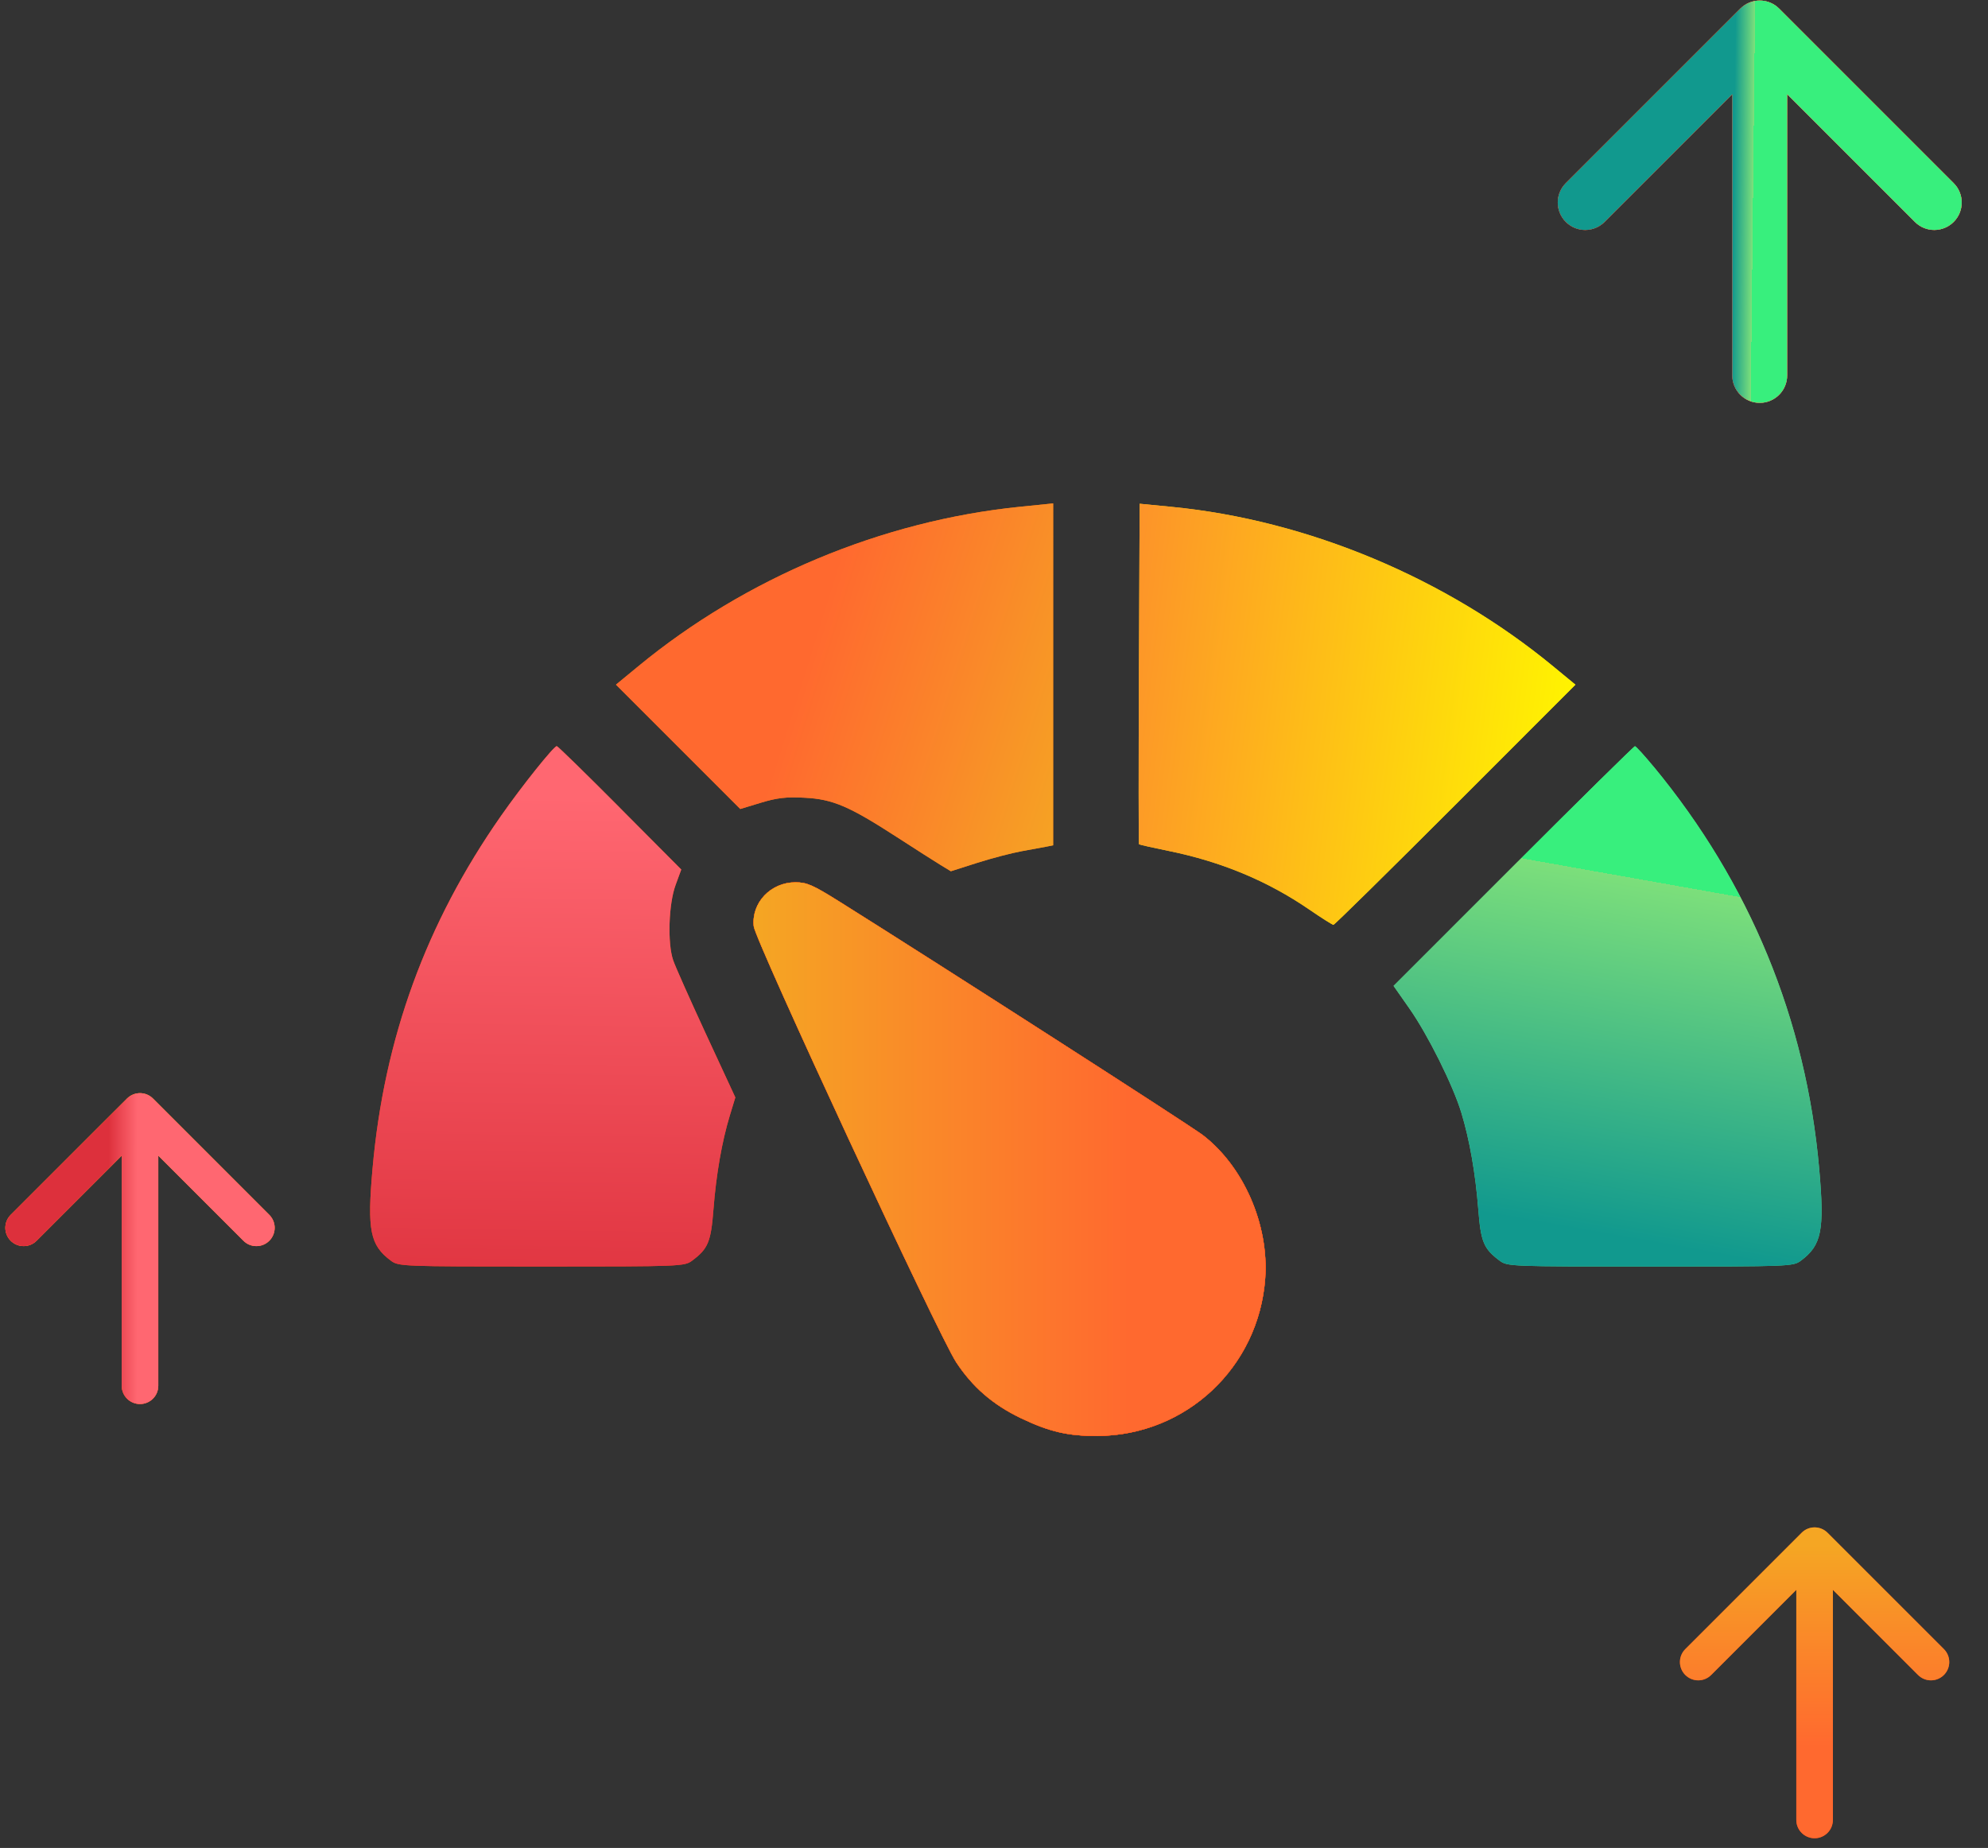<svg fill="none" height="66" viewBox="0 0 71 66" width="71" xmlns="http://www.w3.org/2000/svg" xmlns:xlink="http://www.w3.org/1999/xlink"><rect x="0" y="0" width="71" height="66" fill="#333333" stroke="none"/><linearGradient id="a"><stop offset="0" stop-color="#dd303c"/><stop offset="1" stop-color="#ff6771"/></linearGradient><linearGradient id="b" gradientUnits="userSpaceOnUse" x1="26.276" x2="26.556" xlink:href="#a" y1="47.694" y2="28.528"/><linearGradient id="c"><stop offset="0" stop-color="#f5a623"/><stop offset=".474" stop-color="#fa8829"/><stop offset="1" stop-color="#ff692f"/></linearGradient><linearGradient id="d" gradientUnits="userSpaceOnUse" x1="39.99" x2="29.541" xlink:href="#c" y1="24.51" y2="21.245"/><linearGradient id="e" gradientUnits="userSpaceOnUse" x1="26.91" x2="40.329" xlink:href="#c" y1="34.144" y2="34.144"/><linearGradient id="f" gradientUnits="userSpaceOnUse" x1="56.317" x2="38.915" y1="25.816" y2="23.65"><stop offset="0" stop-color="#fff500"/><stop offset="1" stop-color="#fd8d2c"/></linearGradient><linearGradient id="g"><stop offset=".148" stop-color="#11998e"/><stop offset="1" stop-color="#7cdf7b"/><stop offset="1" stop-color="#38ef7d"/></linearGradient><linearGradient id="h" gradientUnits="userSpaceOnUse" x1="52.072" x2="54.684" xlink:href="#g" y1="45.408" y2="30.714"/><linearGradient id="i" gradientUnits="userSpaceOnUse" x1="4.867" x2="4.867" xlink:href="#c" y1="39.696" y2="46.883"/><linearGradient id="j" gradientUnits="userSpaceOnUse" x1="3.868" x2="4.899" xlink:href="#a" y1="49.503" y2="49.504"/><linearGradient id="k" gradientUnits="userSpaceOnUse" x1="64.674" x2="64.674" xlink:href="#c" y1="55.204" y2="62.391"/><linearGradient id="l" gradientUnits="userSpaceOnUse" x1="62.715" x2="62.715" xlink:href="#c" y1="1" y2="10.104"/><linearGradient id="m" gradientUnits="userSpaceOnUse" x1="61.715" x2="62.747" xlink:href="#a" y1="13.423" y2="13.424"/><linearGradient id="n" gradientUnits="userSpaceOnUse" x1="61.838" x2="62.654" xlink:href="#g" y1="2.869" y2="2.878"/><g clip-rule="evenodd" fill-rule="evenodd"><path d="m22.139 28.852 2.192 2.203-.204.557c-.248.677-.293 2.079-.085 2.684.076.223.607 1.416 1.179 2.652l1.041 2.247-.195.64c-.283.928-.489 2.106-.586 3.354-.09 1.167-.191 1.41-.763 1.836-.274.204-.387.209-5.379.209-4.993 0-5.106-.004-5.38-.209-.744-.555-.849-1.083-.654-3.287.412-4.656 1.91-8.769 4.592-12.604.748-1.07 1.881-2.486 1.988-2.486.035 0 1.049.991 2.255 2.203z" fill="#fb3f03"/><path d="m22.139 28.852 2.192 2.203-.204.557c-.248.677-.293 2.079-.085 2.684.076.223.607 1.416 1.179 2.652l1.041 2.247-.195.64c-.283.928-.489 2.106-.586 3.354-.09 1.167-.191 1.41-.763 1.836-.274.204-.387.209-5.379.209-4.993 0-5.106-.004-5.38-.209-.744-.555-.849-1.083-.654-3.287.412-4.656 1.91-8.769 4.592-12.604.748-1.07 1.881-2.486 1.988-2.486.035 0 1.049.991 2.255 2.203z" fill="url(#b)"/><path d="m37.613 24.085v6.105l-.228.046c-.125.025-.524.099-.886.163-.362.065-1.081.253-1.599.418l-.941.3-.376-.229c-.207-.126-.9-.569-1.541-.984-1.715-1.111-2.298-1.361-3.304-1.413-.659-.035-.985.003-1.566.179l-.734.223-2.22-2.22-2.22-2.22.794-.654c3.832-3.158 8.704-5.197 13.619-5.698l1.202-.122z" fill="#fb7003"/><path d="m37.613 24.085v6.105l-.228.046c-.125.025-.524.099-.886.163-.362.065-1.081.253-1.599.418l-.941.3-.376-.229c-.207-.126-.9-.569-1.541-.984-1.715-1.111-2.298-1.361-3.304-1.413-.659-.035-.985.003-1.566.179l-.734.223-2.22-2.22-2.22-2.22.794-.654c3.832-3.158 8.704-5.197 13.619-5.698l1.202-.122z" fill="url(#d)"/><path d="m29.985 32.204c3.633 2.279 12.531 7.996 12.973 8.336 1.459 1.123 2.364 3.197 2.229 5.111-.224 3.178-2.822 5.62-5.995 5.635-1.05.005-1.722-.152-2.734-.637-.996-.478-1.722-1.105-2.31-1.998-.628-.954-7.176-15.054-7.229-15.569-.087-.839.605-1.57 1.487-1.57.412 0 .622.092 1.58.693z" fill="#fb3f03"/><path d="m29.985 32.204c3.633 2.279 12.531 7.996 12.973 8.336 1.459 1.123 2.364 3.197 2.229 5.111-.224 3.178-2.822 5.62-5.995 5.635-1.05.005-1.722-.152-2.734-.637-.996-.478-1.722-1.105-2.31-1.998-.628-.954-7.176-15.054-7.229-15.569-.087-.839.605-1.57 1.487-1.57.412 0 .622.092 1.58.693z" fill="url(#e)"/><path d="m29.985 32.204c3.633 2.279 12.531 7.996 12.973 8.336 1.459 1.123 2.364 3.197 2.229 5.111-.224 3.178-2.822 5.62-5.995 5.635-1.05.005-1.722-.152-2.734-.637-.996-.478-1.722-1.105-2.31-1.998-.628-.954-7.176-15.054-7.229-15.569-.087-.839.605-1.57 1.487-1.57.412 0 .622.092 1.58.693z" fill="#fb3f03"/><path d="m29.985 32.204c3.633 2.279 12.531 7.996 12.973 8.336 1.459 1.123 2.364 3.197 2.229 5.111-.224 3.178-2.822 5.62-5.995 5.635-1.05.005-1.722-.152-2.734-.637-.996-.478-1.722-1.105-2.31-1.998-.628-.954-7.176-15.054-7.229-15.569-.087-.839.605-1.57 1.487-1.57.412 0 .622.092 1.58.693z" fill="url(#e)"/><path d="m41.867 18.105c4.848.477 9.78 2.542 13.605 5.695l.794.654-4.287 4.288c-2.358 2.358-4.318 4.288-4.356 4.288-.038 0-.425-.245-.861-.544-1.488-1.022-3.141-1.711-5.026-2.095-.567-.116-1.043-.223-1.058-.238s-.016-2.758-.002-6.095l.026-6.067z" fill="#fbcf01"/><path d="m41.867 18.105c4.848.477 9.78 2.542 13.605 5.695l.794.654-4.287 4.288c-2.358 2.358-4.318 4.288-4.356 4.288-.038 0-.425-.245-.861-.544-1.488-1.022-3.141-1.711-5.026-2.095-.567-.116-1.043-.223-1.058-.238s-.016-2.758-.002-6.095l.026-6.067z" fill="url(#f)"/><path d="m59.061 27.384c3.435 4.158 5.439 9.024 5.91 14.355.195 2.204.09 2.731-.654 3.287-.274.204-.387.209-5.379.209s-5.106-.004-5.379-.209c-.571-.426-.672-.669-.763-1.836-.099-1.273-.311-2.483-.605-3.449-.299-.983-1.195-2.781-1.854-3.721l-.567-.809 4.279-4.28c2.354-2.354 4.308-4.28 4.342-4.28s.336.33.669.734z" fill="#55dc8d"/><path d="m59.061 27.384c3.435 4.158 5.439 9.024 5.91 14.355.195 2.204.09 2.731-.654 3.287-.274.204-.387.209-5.379.209s-5.106-.004-5.379-.209c-.571-.426-.672-.669-.763-1.836-.099-1.273-.311-2.483-.605-3.449-.299-.983-1.195-2.781-1.854-3.721l-.567-.809 4.279-4.28c2.354-2.354 4.308-4.28 4.342-4.28s.336.33.669.734z" fill="url(#h)"/><path d="m29.985 32.204c3.633 2.279 12.531 7.996 12.973 8.336 1.459 1.123 2.364 3.197 2.229 5.111-.224 3.178-2.822 5.62-5.995 5.635-1.05.005-1.722-.152-2.734-.637-.996-.478-1.722-1.105-2.31-1.998-.628-.954-7.176-15.054-7.229-15.569-.087-.839.605-1.57 1.487-1.57.412 0 .622.092 1.58.693z" fill="#fb3f03"/><path d="m29.985 32.204c3.633 2.279 12.531 7.996 12.973 8.336 1.459 1.123 2.364 3.197 2.229 5.111-.224 3.178-2.822 5.62-5.995 5.635-1.05.005-1.722-.152-2.734-.637-.996-.478-1.722-1.105-2.31-1.998-.628-.954-7.176-15.054-7.229-15.569-.087-.839.605-1.57 1.487-1.57.412 0 .622.092 1.58.693z" fill="url(#e)"/></g><path d="m5.653 49.492c0 .361-.292.653-.653.653s-.653-.292-.653-.653zm-1.115-10.258c.255-.255.669-.255.924 0l4.156 4.156c.255.255.255.668 0 .924-.255.255-.669.255-.924 0l-3.694-3.694-3.694 3.694c-.255.255-.669.255-.924 0-.255-.255-.255-.669 0-.924zm-.191 10.258v-9.796h1.306v9.796z" fill="#fb3f03"/><path d="m5.653 49.492c0 .361-.292.653-.653.653s-.653-.292-.653-.653zm-1.115-10.258c.255-.255.669-.255.924 0l4.156 4.156c.255.255.255.668 0 .924-.255.255-.669.255-.924 0l-3.694-3.694-3.694 3.694c-.255.255-.669.255-.924 0-.255-.255-.255-.669 0-.924zm-.191 10.258v-9.796h1.306v9.796z" fill="url(#i)"/><path d="m5.653 49.492c0 .361-.292.653-.653.653s-.653-.292-.653-.653zm-1.115-10.258c.255-.255.669-.255.924 0l4.156 4.156c.255.255.255.668 0 .924-.255.255-.669.255-.924 0l-3.694-3.694-3.694 3.694c-.255.255-.669.255-.924 0-.255-.255-.255-.669 0-.924zm-.191 10.258v-9.796h1.306v9.796z" fill="url(#j)"/><path d="m65.46 65c0 .361-.292.653-.653.653-.361 0-.653-.292-.653-.653zm-1.115-10.258c.255-.255.668-.255.924 0l4.156 4.156c.255.255.255.669 0 .924-.255.255-.668.255-.924 0l-3.694-3.694-3.694 3.694c-.255.255-.668.255-.924 0-.255-.255-.255-.668 0-.924zm-.191 10.258v-9.796h1.306v9.796z" fill="#fb3f03"/><path d="m65.46 65c0 .361-.292.653-.653.653-.361 0-.653-.292-.653-.653zm-1.115-10.258c.255-.255.668-.255.924 0l4.156 4.156c.255.255.255.669 0 .924-.255.255-.668.255-.924 0l-3.694-3.694-3.694 3.694c-.255.255-.668.255-.924 0-.255-.255-.255-.668 0-.924zm-.191 10.258v-9.796h1.306v9.796z" fill="url(#k)"/><path d="m63.827 13.408c0 .541-.439.98-.98.98s-.98-.439-.98-.98zm-1.672-13.101c.383-.383 1.003-.383 1.385 0l6.234 6.234c.383.383.383 1.003 0 1.385-.383.383-1.003.383-1.385 0l-5.541-5.541-5.541 5.541c-.383.383-1.003.383-1.385 0-.383-.383-.383-1.003 0-1.385zm-.287 13.101v-12.408h1.959v12.408z" fill="#fb3f03"/><path d="m63.827 13.408c0 .541-.439.98-.98.98s-.98-.439-.98-.98zm-1.672-13.101c.383-.383 1.003-.383 1.385 0l6.234 6.234c.383.383.383 1.003 0 1.385-.383.383-1.003.383-1.385 0l-5.541-5.541-5.541 5.541c-.383.383-1.003.383-1.385 0-.383-.383-.383-1.003 0-1.385zm-.287 13.101v-12.408h1.959v12.408z" fill="url(#l)"/><path d="m63.827 13.408c0 .541-.439.98-.98.98s-.98-.439-.98-.98zm-1.672-13.101c.383-.383 1.003-.383 1.385 0l6.234 6.234c.383.383.383 1.003 0 1.385-.383.383-1.003.383-1.385 0l-5.541-5.541-5.541 5.541c-.383.383-1.003.383-1.385 0-.383-.383-.383-1.003 0-1.385zm-.287 13.101v-12.408h1.959v12.408z" fill="url(#m)"/><path d="m63.827 13.408c0 .541-.439.98-.98.98s-.98-.439-.98-.98zm-1.672-13.101c.383-.383 1.003-.383 1.385 0l6.234 6.234c.383.383.383 1.003 0 1.385-.383.383-1.003.383-1.385 0l-5.541-5.541-5.541 5.541c-.383.383-1.003.383-1.385 0-.383-.383-.383-1.003 0-1.385zm-.287 13.101v-12.408h1.959v12.408z" fill="url(#n)"/></svg>